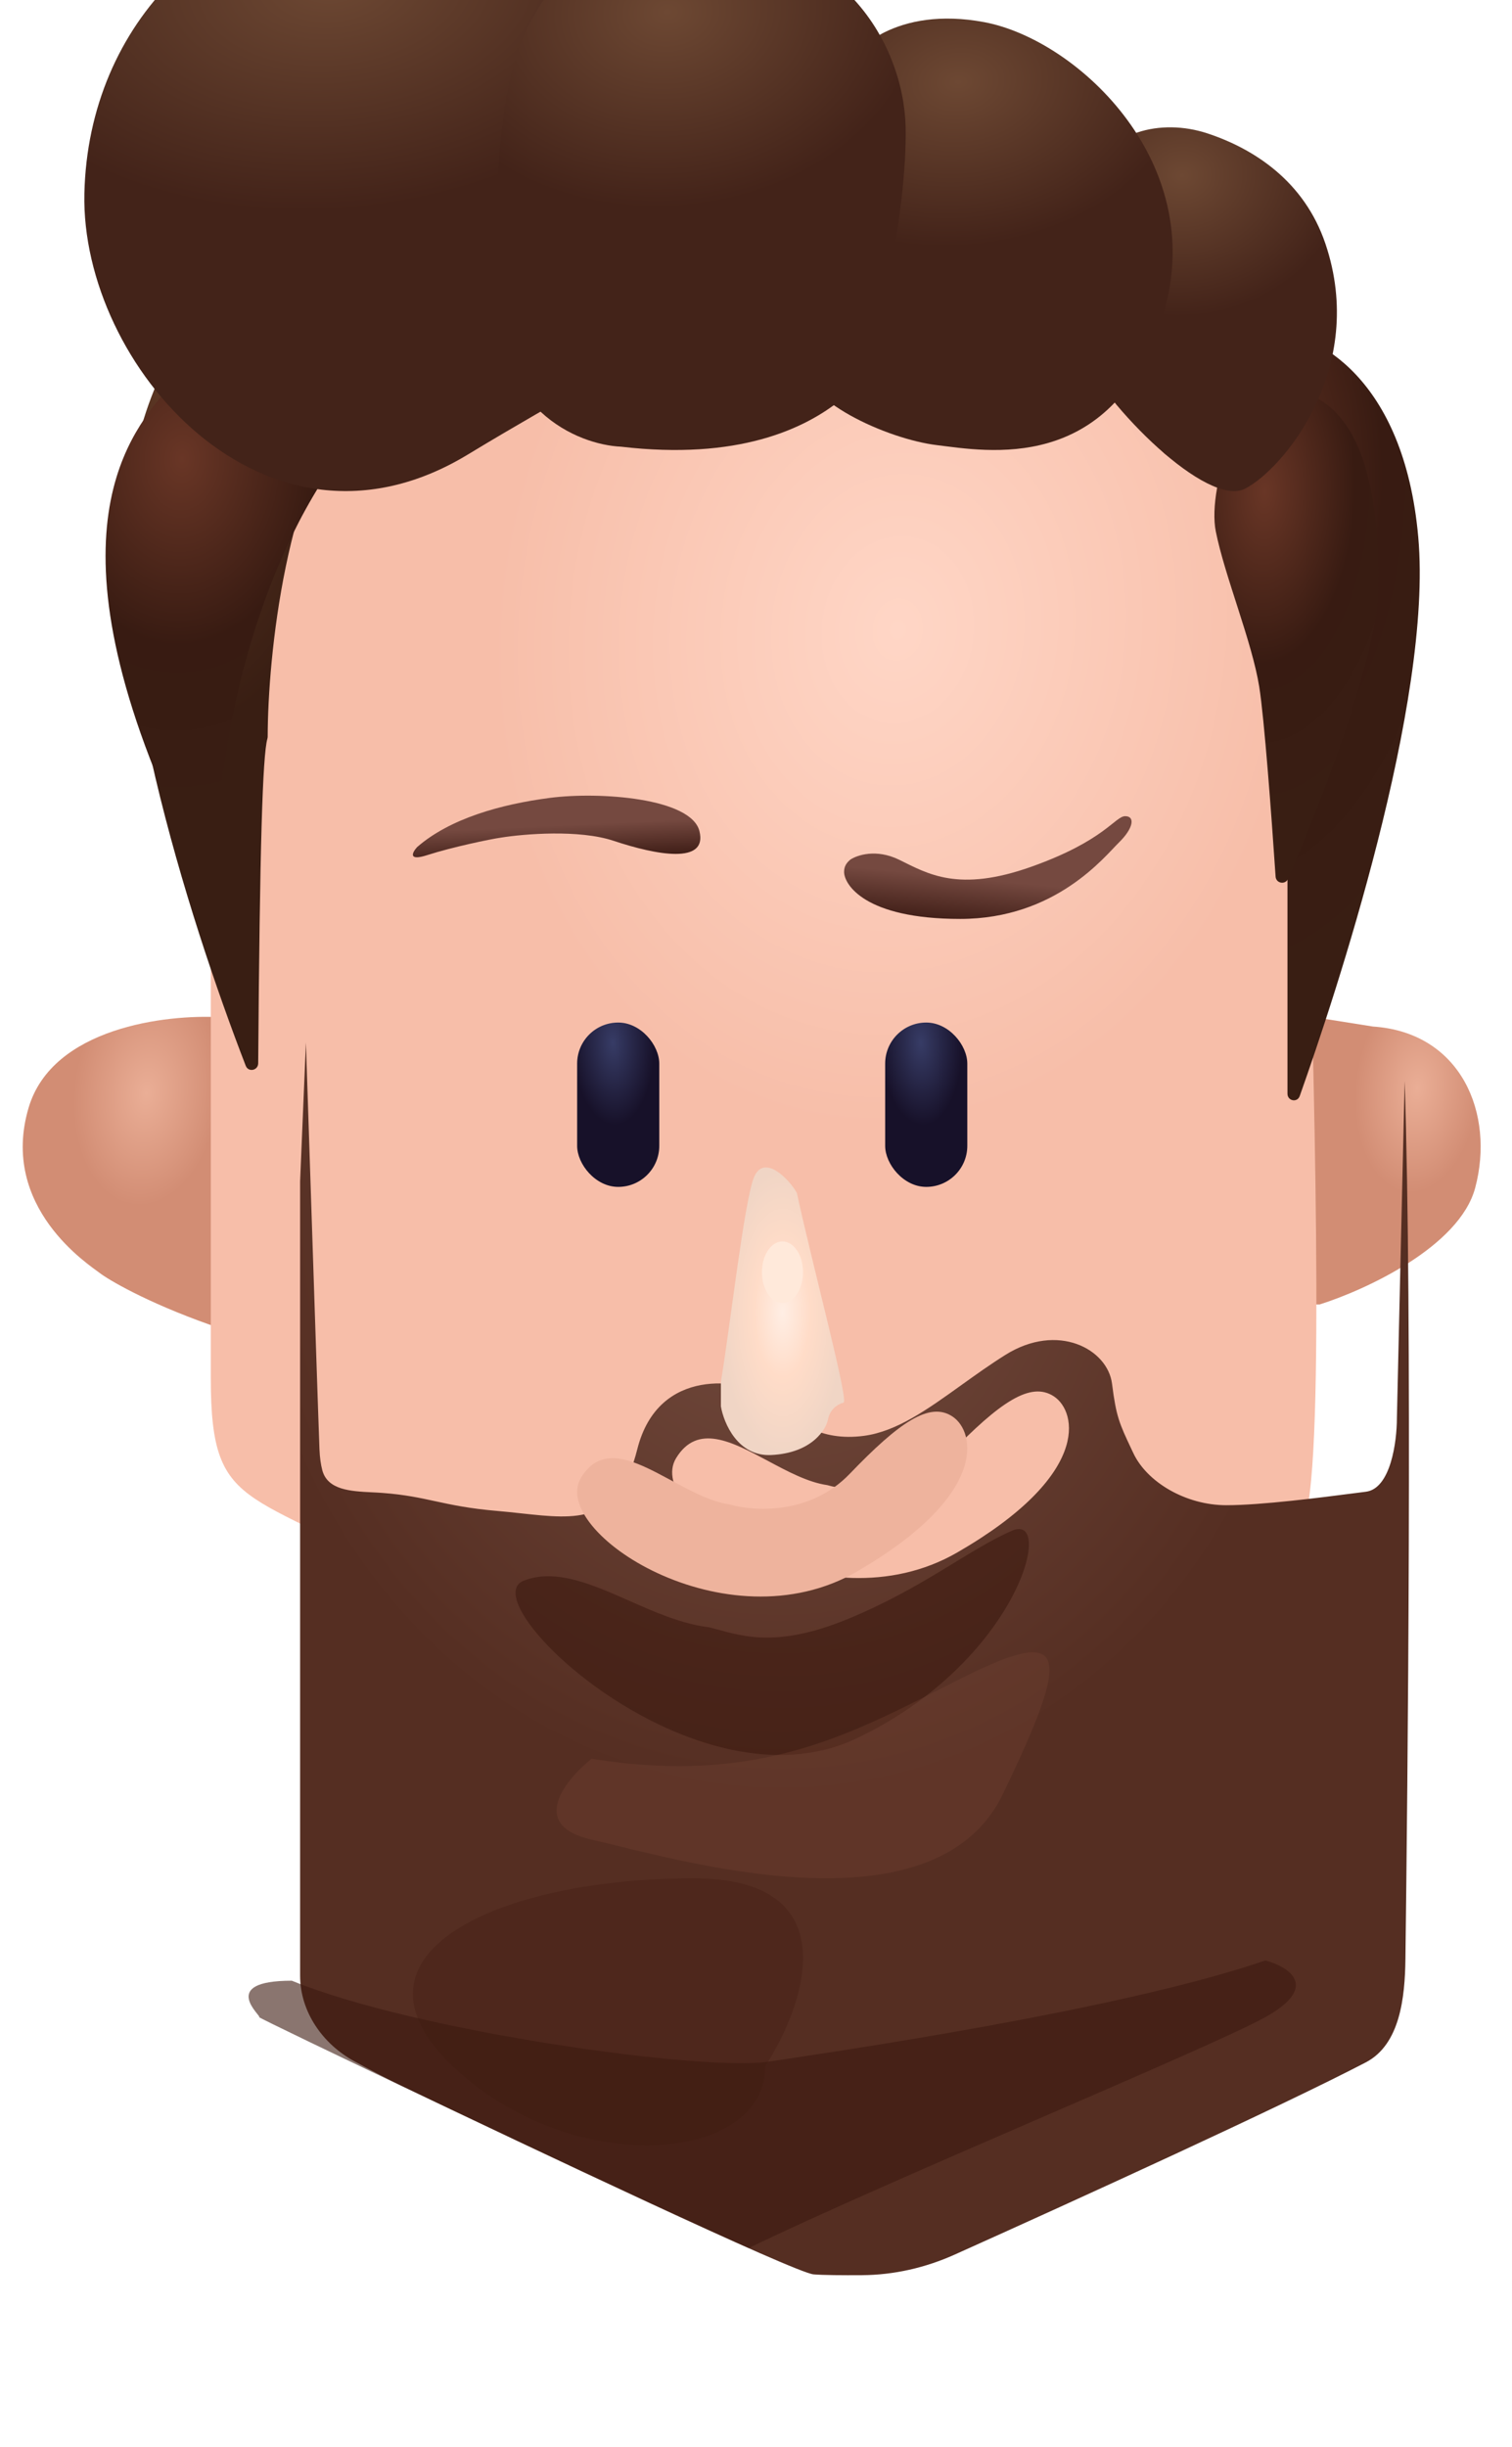 <svg width="68" height="110" viewBox="0 0 68 110" fill="none" xmlns="http://www.w3.org/2000/svg">
<path d="M38.213 65.064C36.431 66.92 33.871 66.754 32.815 66.439C30.416 66.095 27.588 62.831 26.131 65.236C24.674 67.641 32.643 72.88 38.556 69.445C44.468 66.009 43.872 63.177 42.84 62.488C41.809 61.799 40.441 62.745 38.213 65.064Z" fill="#EEB39D"/>
<path d="M38.213 65.064C36.431 66.92 33.871 66.754 32.815 66.439C30.416 66.095 27.588 62.831 26.131 65.236C24.674 67.641 32.643 72.88 38.556 69.445C44.468 66.009 43.872 63.177 42.84 62.488C41.809 61.799 40.441 62.745 38.213 65.064Z" fill="#EEB39D"/>
<g filter="url(#filter0_ii_7_307)">
<path d="M1.288 51.574C2.355 47.978 7.482 47.367 9.912 47.511H13.027L12.637 54.424L12.247 61.344H9.467C6.533 60.307 4.844 59.286 4.489 59.01C4.044 58.664 -0.045 56.07 1.288 51.574Z" fill="url(#paint0_radial_7_307)"/>
</g>
<g filter="url(#filter1_ii_7_307)">
<path d="M66.345 55.179C65.636 57.835 61.386 59.78 59.35 60.421H57.355V53.944L57.647 47.928L58.996 47.492L61.741 47.928C65.725 48.191 67.23 51.86 66.345 55.179Z" fill="url(#paint1_radial_7_307)"/>
</g>
<g filter="url(#filter2_iii_7_307)">
<path d="M17.764 21.742C9.741 25.849 8.898 38.711 9.48 44.629V67.516C9.48 73.956 11.311 72.215 19.943 77.524C28.576 82.832 58.049 77.872 58.833 73.173C59.618 68.473 58.921 49.328 58.833 43.585C58.746 37.841 57.438 28.094 52.381 23.569C47.323 19.044 27.791 16.607 17.764 21.742Z" fill="url(#paint2_radial_7_307)"/>
</g>
<g filter="url(#filter3_iii_7_307)">
<path fill-rule="evenodd" clip-rule="evenodd" d="M9.334 52.807V88.509V88.509C9.334 90.141 10.352 91.592 11.788 92.369C12.54 92.776 13.322 93.189 13.865 93.448C19.704 96.25 31.591 101.871 32.428 101.94C32.863 101.976 33.726 101.982 34.609 101.976C36.046 101.966 37.458 101.641 38.768 101.053C44.336 98.553 53.505 94.369 57.266 92.408V92.408C58.802 91.604 59.023 89.496 59.044 87.762C59.139 80.289 59.365 58.918 59.009 48.301L58.66 63.466C58.66 64.506 58.381 66.62 57.266 66.759C57.115 66.777 56.924 66.802 56.702 66.831C55.279 67.015 52.574 67.365 50.991 67.365C49.161 67.365 47.418 66.325 46.808 65.025C46.775 64.957 46.744 64.891 46.714 64.827C46.181 63.694 46.035 63.383 45.849 61.906C45.653 60.346 43.409 59.133 41.056 60.606C40.361 61.042 39.703 61.513 39.068 61.969C37.554 63.055 36.167 64.05 34.694 64.246C32.673 64.514 31.59 63.553 30.799 62.852C30.567 62.646 30.36 62.462 30.162 62.339C29.291 61.797 25.456 61.039 24.497 64.852C23.654 68.208 21.797 68.006 19.284 67.732C18.942 67.695 18.588 67.656 18.223 67.625C16.937 67.516 16.147 67.344 15.402 67.183C14.705 67.032 14.047 66.89 13.06 66.814C12.905 66.802 12.745 66.794 12.583 66.786C11.61 66.738 10.571 66.686 10.332 65.793C10.266 65.542 10.22 65.232 10.205 64.852C10.158 63.646 9.966 57.806 9.8 52.776C9.718 50.29 9.643 48.001 9.595 46.568L9.334 52.807ZM33.041 66.461C34.116 66.779 36.719 66.946 38.532 65.075C40.798 62.735 42.189 61.779 43.238 62.475C44.287 63.17 44.894 66.028 38.88 69.494C32.867 72.96 24.762 67.674 26.244 65.248C27.202 63.678 28.745 64.502 30.375 65.374C31.265 65.849 32.18 66.339 33.041 66.461Z" fill="url(#paint3_radial_7_307)"/>
</g>
<g filter="url(#filter4_dii_7_307)">
<path d="M9.828 54.303C9.899 44.562 10.027 40.475 10.24 39.717C10.249 39.684 10.255 39.654 10.255 39.62C10.262 36.02 11.074 27.987 14.274 24.246C18.294 19.548 13.226 17.775 12.002 17.952C10.779 18.129 5.629 19.06 4.05 27.969C2.748 35.316 6.675 47.711 9.268 54.415C9.385 54.719 9.825 54.628 9.828 54.303Z" fill="url(#paint4_radial_7_307)"/>
</g>
<g filter="url(#filter5_ddi_7_307)">
<path d="M15.293 25.905C11.651 31.744 10.639 39.162 10.548 43.248C10.541 43.573 10.069 43.68 9.931 43.386L8.629 40.619C2.667 27.242 7.226 23.14 8.629 21.357C10.032 19.573 20.466 17.611 15.293 25.905Z" fill="url(#paint5_radial_7_307)"/>
</g>
<g filter="url(#filter6_ddii_7_307)">
<path d="M30.574 15.643C30.574 23.045 30.136 21.863 21.035 27.381C11.934 32.9 3.62 23.352 3.795 15.643C3.97 7.934 9.79 2.24 17.184 2.24C24.579 2.24 30.574 8.241 30.574 15.643Z" fill="url(#paint6_radial_7_307)"/>
</g>
<g filter="url(#filter7_di_7_307)">
<path d="M64.676 29.165C64.037 21.975 60.044 19.984 58.104 19.882C58.088 19.881 58.072 19.879 58.057 19.876C53.525 18.95 50.779 25.521 54.426 25.868C57.35 26.146 58.556 37.553 58.794 43.222V54.181C58.794 54.512 59.235 54.599 59.345 54.288C60.929 49.826 65.336 36.589 64.676 29.165Z" fill="url(#paint7_radial_7_307)"/>
</g>
<g filter="url(#filter8_ddi_7_307)">
<path d="M62.896 30.399C62.896 33.464 60.419 39.93 58.82 43.63C58.697 43.914 58.281 43.84 58.26 43.531C58.072 40.728 57.749 36.403 57.524 34.996C57.198 32.963 55.977 30.046 55.57 28.012C55.163 25.979 56.791 20.851 59.477 21.735C62.164 22.619 62.896 26.156 62.896 30.399Z" fill="url(#paint8_radial_7_307)"/>
</g>
<g filter="url(#filter9_ddii_7_307)">
<path d="M59.609 17.903C58.662 15.099 56.405 13.636 54.302 12.942C52.203 12.25 49.775 12.865 48.967 14.923C47.967 17.473 47.858 21.164 48.613 22.785C49.73 25.182 54.283 29.798 56.001 28.91C57.719 28.022 61.499 23.495 59.609 17.903Z" fill="url(#paint9_radial_7_307)"/>
</g>
<g filter="url(#filter10_ddii_7_307)">
<path d="M44.266 7.942C42.292 7.572 40.804 7.889 39.775 8.4C38.596 8.985 37.962 10.233 37.603 11.498C36.373 15.838 36.282 21.593 36.121 23.135C35.936 24.912 39.916 26.689 42.137 26.956C44.358 27.222 49.911 28.288 52.225 21.358C54.538 14.428 48.523 8.742 44.266 7.942Z" fill="url(#paint10_radial_7_307)"/>
</g>
<g filter="url(#filter11_ddii_7_307)">
<rect x="25.956" y="48.415" width="3.694" height="7.388" rx="1.847" fill="url(#paint11_radial_7_307)"/>
</g>
<g filter="url(#filter12_ddii_7_307)">
<rect x="39.809" y="48.415" width="3.694" height="7.388" rx="1.847" fill="url(#paint12_radial_7_307)"/>
</g>
<g filter="url(#filter13_ddiiii_7_307)">
<path d="M40.435 42.06C39.409 41.559 38.542 41.851 38.237 42.06C38.053 42.217 37.962 42.373 37.962 42.608C37.962 43.161 38.878 44.721 43.184 44.721C47.49 44.721 49.688 41.904 50.33 41.278C50.971 40.651 51.063 40.103 50.605 40.103C50.147 40.103 49.688 41.199 46.39 42.373C43.092 43.547 41.718 42.686 40.435 42.06Z" fill="url(#paint13_linear_7_307)"/>
</g>
<g filter="url(#filter14_ddiiii_7_307)">
<path d="M27.592 41.209C26.046 40.694 23.573 40.899 22.53 41.066C22.07 41.13 20.321 41.495 19.216 41.852C18.332 42.138 18.541 41.733 18.756 41.495C20.229 40.208 22.53 39.565 24.739 39.279C26.948 38.993 31.09 39.279 31.458 40.78C31.826 42.281 29.525 41.852 27.592 41.209Z" fill="url(#paint14_linear_7_307)"/>
</g>
<g filter="url(#filter15_diiif_7_307)">
<path d="M34.674 62.266C33.182 62.333 32.55 60.835 32.421 60.078V58.985C32.861 56.292 33.462 50.959 33.897 49.815C34.332 48.67 35.503 49.871 35.839 50.488C36.513 53.629 38.185 59.843 37.937 59.91C37.626 59.994 37.315 60.246 37.238 60.667C37.16 61.088 36.538 62.181 34.674 62.266Z" fill="url(#paint15_radial_7_307)"/>
</g>
<g filter="url(#filter16_ddii_7_307)">
<path d="M22.266 19.751C22.129 25.361 25.987 26.939 27.934 27.026C33.172 27.64 36.177 26.237 37.809 24.922C39.441 23.608 40.814 16.332 40.729 12.651C40.643 8.969 37.809 3.447 29.909 4.148C22.008 4.849 22.438 12.738 22.266 19.751Z" fill="url(#paint16_radial_7_307)"/>
</g>
<g filter="url(#filter17_i_7_307)">
<path d="M38.213 65.064C36.431 66.92 33.871 66.754 32.815 66.439C30.416 66.095 27.588 62.831 26.131 65.236C24.674 67.641 32.643 72.88 38.556 69.445C44.468 66.009 43.872 63.177 42.84 62.488C41.809 61.799 40.441 62.745 38.213 65.064Z" fill="#EEB39D"/>
</g>
<g filter="url(#filter18_f_7_307)">
<path d="M38.105 72.787C34.714 74.175 33.176 73.463 31.88 73.148C28.935 72.805 25.961 70.105 23.549 71.057C21.138 72.009 31.249 81.584 38.504 78.151C45.76 74.718 47.493 67.943 45.513 68.808C43.532 69.672 41.496 71.398 38.105 72.787Z" fill="#3D1A10" fill-opacity="0.6"/>
</g>
<g filter="url(#filter19_f_7_307)">
<path d="M31.182 84.432C38.151 84.432 36.24 90.066 34.413 92.883C34.413 97.278 25.703 97.954 20.364 92.883C15.025 87.812 22.471 84.432 31.182 84.432Z" fill="#3D1A10" fill-opacity="0.3"/>
</g>
<g filter="url(#filter20_f_7_307)">
<path d="M34.539 92.678C31.637 93.115 18.765 91.343 13.123 89.036C9.755 89.036 11.827 90.675 11.655 90.675C11.516 90.675 25.759 97.473 33.676 101.054C39.864 98.05 54.419 92.059 56.906 90.675C59.393 89.291 57.942 88.399 56.906 88.126C50.371 90.371 37.441 92.241 34.539 92.678Z" fill="#3D1A10" fill-opacity="0.6"/>
</g>
<g filter="url(#filter21_f_7_307)">
<path d="M26.605 82.694C23.758 82.055 25.419 80.005 26.605 79.059C34.332 80.3 38.5 77.818 43.275 75.424C48.05 73.03 48.224 74.183 45.098 80.655C41.973 87.127 30.165 83.492 26.605 82.694Z" fill="#784738" fill-opacity="0.3"/>
</g>
<g filter="url(#filter22_f_7_307)">
<ellipse cx="35.191" cy="57.188" rx="0.923" ry="1.385" fill="#FFE9DA"/>
</g>
<defs>
<filter id="filter0_ii_7_307" x="1.022" y="43.923" width="12.005" height="19.205" filterUnits="userSpaceOnUse" color-interpolation-filters="sRGB">
<feFlood flood-opacity="0" result="BackgroundImageFix"/>
<feBlend mode="normal" in="SourceGraphic" in2="BackgroundImageFix" result="shape"/>
<feColorMatrix in="SourceAlpha" type="matrix" values="0 0 0 0 0 0 0 0 0 0 0 0 0 0 0 0 0 0 127 0" result="hardAlpha"/>
<feOffset dy="-3.568"/>
<feGaussianBlur stdDeviation="1.784"/>
<feComposite in2="hardAlpha" operator="arithmetic" k2="-1" k3="1"/>
<feColorMatrix type="matrix" values="0 0 0 0 0.525 0 0 0 0 0 0 0 0 0 0.063 0 0 0 0.35 0"/>
<feBlend mode="normal" in2="shape" result="effect1_innerShadow_7_307"/>
<feColorMatrix in="SourceAlpha" type="matrix" values="0 0 0 0 0 0 0 0 0 0 0 0 0 0 0 0 0 0 127 0" result="hardAlpha"/>
<feOffset dy="1.784"/>
<feGaussianBlur stdDeviation="1.784"/>
<feComposite in2="hardAlpha" operator="arithmetic" k2="-1" k3="1"/>
<feColorMatrix type="matrix" values="0 0 0 0 0.984 0 0 0 0 0.835 0 0 0 0 0.765 0 0 0 1 0"/>
<feBlend mode="normal" in2="effect1_innerShadow_7_307" result="effect2_innerShadow_7_307"/>
</filter>
<filter id="filter1_ii_7_307" x="57.355" y="43.923" width="9.235" height="18.282" filterUnits="userSpaceOnUse" color-interpolation-filters="sRGB">
<feFlood flood-opacity="0" result="BackgroundImageFix"/>
<feBlend mode="normal" in="SourceGraphic" in2="BackgroundImageFix" result="shape"/>
<feColorMatrix in="SourceAlpha" type="matrix" values="0 0 0 0 0 0 0 0 0 0 0 0 0 0 0 0 0 0 127 0" result="hardAlpha"/>
<feOffset dy="-3.568"/>
<feGaussianBlur stdDeviation="1.784"/>
<feComposite in2="hardAlpha" operator="arithmetic" k2="-1" k3="1"/>
<feColorMatrix type="matrix" values="0 0 0 0 0.525 0 0 0 0 0 0 0 0 0 0.063 0 0 0 0.35 0"/>
<feBlend mode="normal" in2="shape" result="effect1_innerShadow_7_307"/>
<feColorMatrix in="SourceAlpha" type="matrix" values="0 0 0 0 0 0 0 0 0 0 0 0 0 0 0 0 0 0 127 0" result="hardAlpha"/>
<feOffset dy="1.784"/>
<feGaussianBlur stdDeviation="1.784"/>
<feComposite in2="hardAlpha" operator="arithmetic" k2="-1" k3="1"/>
<feColorMatrix type="matrix" values="0 0 0 0 0.984 0 0 0 0 0.835 0 0 0 0 0.765 0 0 0 1 0"/>
<feBlend mode="normal" in2="effect1_innerShadow_7_307" result="effect2_innerShadow_7_307"/>
</filter>
<filter id="filter2_iii_7_307" x="9.334" y="15.152" width="49.869" height="64.662" filterUnits="userSpaceOnUse" color-interpolation-filters="sRGB">
<feFlood flood-opacity="0" result="BackgroundImageFix"/>
<feBlend mode="normal" in="SourceGraphic" in2="BackgroundImageFix" result="shape"/>
<feColorMatrix in="SourceAlpha" type="matrix" values="0 0 0 0 0 0 0 0 0 0 0 0 0 0 0 0 0 0 127 0" result="hardAlpha"/>
<feOffset dy="-3.711"/>
<feGaussianBlur stdDeviation="5.947"/>
<feComposite in2="hardAlpha" operator="arithmetic" k2="-1" k3="1"/>
<feColorMatrix type="matrix" values="0 0 0 0 0.525 0 0 0 0 0 0 0 0 0 0.063 0 0 0 0.11 0"/>
<feBlend mode="normal" in2="shape" result="effect1_innerShadow_7_307"/>
<feColorMatrix in="SourceAlpha" type="matrix" values="0 0 0 0 0 0 0 0 0 0 0 0 0 0 0 0 0 0 127 0" result="hardAlpha"/>
<feOffset dy="-1.855"/>
<feGaussianBlur stdDeviation="1.855"/>
<feComposite in2="hardAlpha" operator="arithmetic" k2="-1" k3="1"/>
<feColorMatrix type="matrix" values="0 0 0 0 0.957 0 0 0 0 0.725 0 0 0 0 0.639 0 0 0 0.14 0"/>
<feBlend mode="normal" in2="effect1_innerShadow_7_307" result="effect2_innerShadow_7_307"/>
<feColorMatrix in="SourceAlpha" type="matrix" values="0 0 0 0 0 0 0 0 0 0 0 0 0 0 0 0 0 0 127 0" result="hardAlpha"/>
<feOffset/>
<feGaussianBlur stdDeviation="4.46"/>
<feComposite in2="hardAlpha" operator="arithmetic" k2="-1" k3="1"/>
<feColorMatrix type="matrix" values="0 0 0 0 0.846 0 0 0 0 0.198 0 0 0 0 0.056 0 0 0 0.55 0"/>
<feBlend mode="normal" in2="effect2_innerShadow_7_307" result="effect3_innerShadow_7_307"/>
</filter>
<filter id="filter3_iii_7_307" x="9.334" y="45.974" width="54.032" height="56.896" filterUnits="userSpaceOnUse" color-interpolation-filters="sRGB">
<feFlood flood-opacity="0" result="BackgroundImageFix"/>
<feBlend mode="normal" in="SourceGraphic" in2="BackgroundImageFix" result="shape"/>
<feColorMatrix in="SourceAlpha" type="matrix" values="0 0 0 0 0 0 0 0 0 0 0 0 0 0 0 0 0 0 127 0" result="hardAlpha"/>
<feOffset dy="-0.595"/>
<feGaussianBlur stdDeviation="0.446"/>
<feComposite in2="hardAlpha" operator="arithmetic" k2="-1" k3="1"/>
<feColorMatrix type="matrix" values="0 0 0 0 0.321 0 0 0 0 0.12 0 0 0 0 0.045 0 0 0 0.95 0"/>
<feBlend mode="normal" in2="shape" result="effect1_innerShadow_7_307"/>
<feColorMatrix in="SourceAlpha" type="matrix" values="0 0 0 0 0 0 0 0 0 0 0 0 0 0 0 0 0 0 127 0" result="hardAlpha"/>
<feOffset dy="0.892"/>
<feGaussianBlur stdDeviation="0.446"/>
<feComposite in2="hardAlpha" operator="arithmetic" k2="-1" k3="1"/>
<feColorMatrix type="matrix" values="0 0 0 0 0.771 0 0 0 0 0.402 0 0 0 0 0.286 0 0 0 0.16 0"/>
<feBlend mode="normal" in2="effect1_innerShadow_7_307" result="effect2_innerShadow_7_307"/>
<feColorMatrix in="SourceAlpha" type="matrix" values="0 0 0 0 0 0 0 0 0 0 0 0 0 0 0 0 0 0 127 0" result="hardAlpha"/>
<feOffset dx="4.163"/>
<feGaussianBlur stdDeviation="4.46"/>
<feComposite in2="hardAlpha" operator="arithmetic" k2="-1" k3="1"/>
<feColorMatrix type="matrix" values="0 0 0 0 0.517 0 0 0 0 0.254 0 0 0 0 0.196 0 0 0 0.25 0"/>
<feBlend mode="normal" in2="effect2_innerShadow_7_307" result="effect3_innerShadow_7_307"/>
</filter>
<filter id="filter4_dii_7_307" x="2.556" y="16.156" width="14.729" height="40.61" filterUnits="userSpaceOnUse" color-interpolation-filters="sRGB">
<feFlood flood-opacity="0" result="BackgroundImageFix"/>
<feColorMatrix in="SourceAlpha" type="matrix" values="0 0 0 0 0 0 0 0 0 0 0 0 0 0 0 0 0 0 127 0" result="hardAlpha"/>
<feOffset dy="0.928"/>
<feGaussianBlur stdDeviation="0.618"/>
<feColorMatrix type="matrix" values="0 0 0 0 0.225 0 0 0 0 0.087 0 0 0 0 0.044 0 0 0 0.25 0"/>
<feBlend mode="normal" in2="BackgroundImageFix" result="effect1_dropShadow_7_307"/>
<feBlend mode="normal" in="SourceGraphic" in2="effect1_dropShadow_7_307" result="shape"/>
<feColorMatrix in="SourceAlpha" type="matrix" values="0 0 0 0 0 0 0 0 0 0 0 0 0 0 0 0 0 0 127 0" result="hardAlpha"/>
<feOffset dx="0.297" dy="-1.487"/>
<feGaussianBlur stdDeviation="0.297"/>
<feComposite in2="hardAlpha" operator="arithmetic" k2="-1" k3="1"/>
<feColorMatrix type="matrix" values="0 0 0 0 0.429 0 0 0 0 0.275 0 0 0 0 0.241 0 0 0 0.4 0"/>
<feBlend mode="normal" in2="shape" result="effect2_innerShadow_7_307"/>
<feColorMatrix in="SourceAlpha" type="matrix" values="0 0 0 0 0 0 0 0 0 0 0 0 0 0 0 0 0 0 127 0" result="hardAlpha"/>
<feOffset dx="1.487" dy="-5.947"/>
<feGaussianBlur stdDeviation="0.892"/>
<feComposite in2="hardAlpha" operator="arithmetic" k2="-1" k3="1"/>
<feColorMatrix type="matrix" values="0 0 0 0 0.954 0 0 0 0 0.628 0 0 0 0 0.557 0 0 0 0.06 0"/>
<feBlend mode="normal" in2="effect2_innerShadow_7_307" result="effect3_innerShadow_7_307"/>
</filter>
<filter id="filter5_ddi_7_307" x="3.855" y="16.218" width="14.65" height="30.016" filterUnits="userSpaceOnUse" color-interpolation-filters="sRGB">
<feFlood flood-opacity="0" result="BackgroundImageFix"/>
<feColorMatrix in="SourceAlpha" type="matrix" values="0 0 0 0 0 0 0 0 0 0 0 0 0 0 0 0 0 0 127 0" result="hardAlpha"/>
<feOffset dy="0.892"/>
<feGaussianBlur stdDeviation="0.892"/>
<feColorMatrix type="matrix" values="0 0 0 0 0.104 0 0 0 0 0.058 0 0 0 0 0.025 0 0 0 0.55 0"/>
<feBlend mode="normal" in2="BackgroundImageFix" result="effect1_dropShadow_7_307"/>
<feColorMatrix in="SourceAlpha" type="matrix" values="0 0 0 0 0 0 0 0 0 0 0 0 0 0 0 0 0 0 127 0" result="hardAlpha"/>
<feOffset dy="0.928"/>
<feGaussianBlur stdDeviation="0.618"/>
<feColorMatrix type="matrix" values="0 0 0 0 0.225 0 0 0 0 0.087 0 0 0 0 0.044 0 0 0 0.25 0"/>
<feBlend mode="normal" in2="effect1_dropShadow_7_307" result="effect2_dropShadow_7_307"/>
<feBlend mode="normal" in="SourceGraphic" in2="effect2_dropShadow_7_307" result="shape"/>
<feColorMatrix in="SourceAlpha" type="matrix" values="0 0 0 0 0 0 0 0 0 0 0 0 0 0 0 0 0 0 127 0" result="hardAlpha"/>
<feOffset dx="-0.892" dy="-5.947"/>
<feGaussianBlur stdDeviation="1.784"/>
<feComposite in2="hardAlpha" operator="arithmetic" k2="-1" k3="1"/>
<feColorMatrix type="matrix" values="0 0 0 0 0.992 0 0 0 0 0.414 0 0 0 0 0.335 0 0 0 0.06 0"/>
<feBlend mode="normal" in2="shape" result="effect3_innerShadow_7_307"/>
</filter>
<filter id="filter6_ddii_7_307" x="0.224" y="-3.707" width="33.918" height="38.081" filterUnits="userSpaceOnUse" color-interpolation-filters="sRGB">
<feFlood flood-opacity="0" result="BackgroundImageFix"/>
<feColorMatrix in="SourceAlpha" type="matrix" values="0 0 0 0 0 0 0 0 0 0 0 0 0 0 0 0 0 0 127 0" result="hardAlpha"/>
<feOffset dy="1.784"/>
<feGaussianBlur stdDeviation="1.784"/>
<feColorMatrix type="matrix" values="0 0 0 0 0.204 0 0 0 0 0.108 0 0 0 0 0.038 0 0 0 0.35 0"/>
<feBlend mode="normal" in2="BackgroundImageFix" result="effect1_dropShadow_7_307"/>
<feColorMatrix in="SourceAlpha" type="matrix" values="0 0 0 0 0 0 0 0 0 0 0 0 0 0 0 0 0 0 127 0" result="hardAlpha"/>
<feOffset dy="0.928"/>
<feGaussianBlur stdDeviation="0.618"/>
<feColorMatrix type="matrix" values="0 0 0 0 0.225 0 0 0 0 0.087 0 0 0 0 0.044 0 0 0 0.25 0"/>
<feBlend mode="normal" in2="effect1_dropShadow_7_307" result="effect2_dropShadow_7_307"/>
<feBlend mode="normal" in="SourceGraphic" in2="effect2_dropShadow_7_307" result="shape"/>
<feColorMatrix in="SourceAlpha" type="matrix" values="0 0 0 0 0 0 0 0 0 0 0 0 0 0 0 0 0 0 127 0" result="hardAlpha"/>
<feOffset dy="-3.711"/>
<feGaussianBlur stdDeviation="5.947"/>
<feComposite in2="hardAlpha" operator="arithmetic" k2="-1" k3="1"/>
<feColorMatrix type="matrix" values="0 0 0 0 0.525 0 0 0 0 0 0 0 0 0 0.063 0 0 0 0.11 0"/>
<feBlend mode="normal" in2="shape" result="effect3_innerShadow_7_307"/>
<feColorMatrix in="SourceAlpha" type="matrix" values="0 0 0 0 0 0 0 0 0 0 0 0 0 0 0 0 0 0 127 0" result="hardAlpha"/>
<feOffset dy="-5.947"/>
<feGaussianBlur stdDeviation="2.973"/>
<feComposite in2="hardAlpha" operator="arithmetic" k2="-1" k3="1"/>
<feColorMatrix type="matrix" values="0 0 0 0 0.954 0 0 0 0 0.628 0 0 0 0 0.557 0 0 0 0.12 0"/>
<feBlend mode="normal" in2="effect3_innerShadow_7_307" result="effect4_innerShadow_7_307"/>
</filter>
<filter id="filter7_di_7_307" x="51.501" y="16.218" width="14.479" height="40.427" filterUnits="userSpaceOnUse" color-interpolation-filters="sRGB">
<feFlood flood-opacity="0" result="BackgroundImageFix"/>
<feColorMatrix in="SourceAlpha" type="matrix" values="0 0 0 0 0 0 0 0 0 0 0 0 0 0 0 0 0 0 127 0" result="hardAlpha"/>
<feOffset dy="0.928"/>
<feGaussianBlur stdDeviation="0.618"/>
<feColorMatrix type="matrix" values="0 0 0 0 0.225 0 0 0 0 0.087 0 0 0 0 0.044 0 0 0 0.25 0"/>
<feBlend mode="normal" in2="BackgroundImageFix" result="effect1_dropShadow_7_307"/>
<feBlend mode="normal" in="SourceGraphic" in2="effect1_dropShadow_7_307" result="shape"/>
<feColorMatrix in="SourceAlpha" type="matrix" values="0 0 0 0 0 0 0 0 0 0 0 0 0 0 0 0 0 0 127 0" result="hardAlpha"/>
<feOffset dx="-0.892" dy="-5.947"/>
<feGaussianBlur stdDeviation="1.784"/>
<feComposite in2="hardAlpha" operator="arithmetic" k2="-1" k3="1"/>
<feColorMatrix type="matrix" values="0 0 0 0 0.992 0 0 0 0 0.414 0 0 0 0 0.335 0 0 0 0.06 0"/>
<feBlend mode="normal" in2="shape" result="effect2_innerShadow_7_307"/>
</filter>
<filter id="filter8_ddi_7_307" x="53.724" y="18.066" width="10.956" height="28.418" filterUnits="userSpaceOnUse" color-interpolation-filters="sRGB">
<feFlood flood-opacity="0" result="BackgroundImageFix"/>
<feColorMatrix in="SourceAlpha" type="matrix" values="0 0 0 0 0 0 0 0 0 0 0 0 0 0 0 0 0 0 127 0" result="hardAlpha"/>
<feOffset dy="0.892"/>
<feGaussianBlur stdDeviation="0.892"/>
<feColorMatrix type="matrix" values="0 0 0 0 0.104 0 0 0 0 0.058 0 0 0 0 0.025 0 0 0 0.55 0"/>
<feBlend mode="normal" in2="BackgroundImageFix" result="effect1_dropShadow_7_307"/>
<feColorMatrix in="SourceAlpha" type="matrix" values="0 0 0 0 0 0 0 0 0 0 0 0 0 0 0 0 0 0 127 0" result="hardAlpha"/>
<feOffset dy="0.928"/>
<feGaussianBlur stdDeviation="0.618"/>
<feColorMatrix type="matrix" values="0 0 0 0 0.225 0 0 0 0 0.087 0 0 0 0 0.044 0 0 0 0.25 0"/>
<feBlend mode="normal" in2="effect1_dropShadow_7_307" result="effect2_dropShadow_7_307"/>
<feBlend mode="normal" in="SourceGraphic" in2="effect2_dropShadow_7_307" result="shape"/>
<feColorMatrix in="SourceAlpha" type="matrix" values="0 0 0 0 0 0 0 0 0 0 0 0 0 0 0 0 0 0 127 0" result="hardAlpha"/>
<feOffset dx="-0.892" dy="-5.947"/>
<feGaussianBlur stdDeviation="1.784"/>
<feComposite in2="hardAlpha" operator="arithmetic" k2="-1" k3="1"/>
<feColorMatrix type="matrix" values="0 0 0 0 0.992 0 0 0 0 0.414 0 0 0 0 0.335 0 0 0 0.06 0"/>
<feBlend mode="normal" in2="shape" result="effect3_innerShadow_7_307"/>
</filter>
<filter id="filter9_ddii_7_307" x="44.552" y="6.723" width="19.142" height="27.651" filterUnits="userSpaceOnUse" color-interpolation-filters="sRGB">
<feFlood flood-opacity="0" result="BackgroundImageFix"/>
<feColorMatrix in="SourceAlpha" type="matrix" values="0 0 0 0 0 0 0 0 0 0 0 0 0 0 0 0 0 0 127 0" result="hardAlpha"/>
<feOffset dy="1.784"/>
<feGaussianBlur stdDeviation="1.784"/>
<feColorMatrix type="matrix" values="0 0 0 0 0.204 0 0 0 0 0.108 0 0 0 0 0.038 0 0 0 0.35 0"/>
<feBlend mode="normal" in2="BackgroundImageFix" result="effect1_dropShadow_7_307"/>
<feColorMatrix in="SourceAlpha" type="matrix" values="0 0 0 0 0 0 0 0 0 0 0 0 0 0 0 0 0 0 127 0" result="hardAlpha"/>
<feOffset dy="0.928"/>
<feGaussianBlur stdDeviation="0.618"/>
<feColorMatrix type="matrix" values="0 0 0 0 0.225 0 0 0 0 0.087 0 0 0 0 0.044 0 0 0 0.25 0"/>
<feBlend mode="normal" in2="effect1_dropShadow_7_307" result="effect2_dropShadow_7_307"/>
<feBlend mode="normal" in="SourceGraphic" in2="effect2_dropShadow_7_307" result="shape"/>
<feColorMatrix in="SourceAlpha" type="matrix" values="0 0 0 0 0 0 0 0 0 0 0 0 0 0 0 0 0 0 127 0" result="hardAlpha"/>
<feOffset dy="-3.711"/>
<feGaussianBlur stdDeviation="5.947"/>
<feComposite in2="hardAlpha" operator="arithmetic" k2="-1" k3="1"/>
<feColorMatrix type="matrix" values="0 0 0 0 0.525 0 0 0 0 0 0 0 0 0 0.063 0 0 0 0.11 0"/>
<feBlend mode="normal" in2="shape" result="effect3_innerShadow_7_307"/>
<feColorMatrix in="SourceAlpha" type="matrix" values="0 0 0 0 0 0 0 0 0 0 0 0 0 0 0 0 0 0 127 0" result="hardAlpha"/>
<feOffset dy="-5.947"/>
<feGaussianBlur stdDeviation="2.973"/>
<feComposite in2="hardAlpha" operator="arithmetic" k2="-1" k3="1"/>
<feColorMatrix type="matrix" values="0 0 0 0 0.954 0 0 0 0 0.628 0 0 0 0 0.557 0 0 0 0.12 0"/>
<feBlend mode="normal" in2="effect3_innerShadow_7_307" result="effect4_innerShadow_7_307"/>
</filter>
<filter id="filter10_ddii_7_307" x="32.547" y="1.834" width="23.759" height="30.693" filterUnits="userSpaceOnUse" color-interpolation-filters="sRGB">
<feFlood flood-opacity="0" result="BackgroundImageFix"/>
<feColorMatrix in="SourceAlpha" type="matrix" values="0 0 0 0 0 0 0 0 0 0 0 0 0 0 0 0 0 0 127 0" result="hardAlpha"/>
<feOffset dy="1.784"/>
<feGaussianBlur stdDeviation="1.784"/>
<feColorMatrix type="matrix" values="0 0 0 0 0.204 0 0 0 0 0.108 0 0 0 0 0.038 0 0 0 0.35 0"/>
<feBlend mode="normal" in2="BackgroundImageFix" result="effect1_dropShadow_7_307"/>
<feColorMatrix in="SourceAlpha" type="matrix" values="0 0 0 0 0 0 0 0 0 0 0 0 0 0 0 0 0 0 127 0" result="hardAlpha"/>
<feOffset dy="0.928"/>
<feGaussianBlur stdDeviation="0.618"/>
<feColorMatrix type="matrix" values="0 0 0 0 0.225 0 0 0 0 0.087 0 0 0 0 0.044 0 0 0 0.25 0"/>
<feBlend mode="normal" in2="effect1_dropShadow_7_307" result="effect2_dropShadow_7_307"/>
<feBlend mode="normal" in="SourceGraphic" in2="effect2_dropShadow_7_307" result="shape"/>
<feColorMatrix in="SourceAlpha" type="matrix" values="0 0 0 0 0 0 0 0 0 0 0 0 0 0 0 0 0 0 127 0" result="hardAlpha"/>
<feOffset dy="-3.711"/>
<feGaussianBlur stdDeviation="5.947"/>
<feComposite in2="hardAlpha" operator="arithmetic" k2="-1" k3="1"/>
<feColorMatrix type="matrix" values="0 0 0 0 0.525 0 0 0 0 0 0 0 0 0 0.063 0 0 0 0.11 0"/>
<feBlend mode="normal" in2="shape" result="effect3_innerShadow_7_307"/>
<feColorMatrix in="SourceAlpha" type="matrix" values="0 0 0 0 0 0 0 0 0 0 0 0 0 0 0 0 0 0 127 0" result="hardAlpha"/>
<feOffset dy="-5.947"/>
<feGaussianBlur stdDeviation="2.973"/>
<feComposite in2="hardAlpha" operator="arithmetic" k2="-1" k3="1"/>
<feColorMatrix type="matrix" values="0 0 0 0 0.954 0 0 0 0 0.628 0 0 0 0 0.557 0 0 0 0.12 0"/>
<feBlend mode="normal" in2="effect3_innerShadow_7_307" result="effect4_innerShadow_7_307"/>
</filter>
<filter id="filter11_ddii_7_307" x="23.578" y="46.56" width="8.452" height="12.514" filterUnits="userSpaceOnUse" color-interpolation-filters="sRGB">
<feFlood flood-opacity="0" result="BackgroundImageFix"/>
<feColorMatrix in="SourceAlpha" type="matrix" values="0 0 0 0 0 0 0 0 0 0 0 0 0 0 0 0 0 0 127 0" result="hardAlpha"/>
<feOffset dy="0.892"/>
<feGaussianBlur stdDeviation="1.189"/>
<feColorMatrix type="matrix" values="0 0 0 0 0.521 0 0 0 0 0.074 0 0 0 0 0.046 0 0 0 0.45 0"/>
<feBlend mode="normal" in2="BackgroundImageFix" result="effect1_dropShadow_7_307"/>
<feColorMatrix in="SourceAlpha" type="matrix" values="0 0 0 0 0 0 0 0 0 0 0 0 0 0 0 0 0 0 127 0" result="hardAlpha"/>
<feOffset dy="0.297"/>
<feGaussianBlur stdDeviation="0.892"/>
<feColorMatrix type="matrix" values="0 0 0 0 0.225 0 0 0 0 0.087 0 0 0 0 0.044 0 0 0 0.25 0"/>
<feBlend mode="normal" in2="effect1_dropShadow_7_307" result="effect2_dropShadow_7_307"/>
<feBlend mode="normal" in="SourceGraphic" in2="effect2_dropShadow_7_307" result="shape"/>
<feColorMatrix in="SourceAlpha" type="matrix" values="0 0 0 0 0 0 0 0 0 0 0 0 0 0 0 0 0 0 127 0" result="hardAlpha"/>
<feOffset dy="-1.784"/>
<feGaussianBlur stdDeviation="1.784"/>
<feComposite in2="hardAlpha" operator="arithmetic" k2="-1" k3="1"/>
<feColorMatrix type="matrix" values="0 0 0 0 0.629 0 0 0 0 0.207 0 0 0 0 0.073 0 0 0 0.11 0"/>
<feBlend mode="normal" in2="shape" result="effect3_innerShadow_7_307"/>
<feColorMatrix in="SourceAlpha" type="matrix" values="0 0 0 0 0 0 0 0 0 0 0 0 0 0 0 0 0 0 127 0" result="hardAlpha"/>
<feOffset dy="-1.855"/>
<feGaussianBlur stdDeviation="1.855"/>
<feComposite in2="hardAlpha" operator="arithmetic" k2="-1" k3="1"/>
<feColorMatrix type="matrix" values="0 0 0 0 0.957 0 0 0 0 0.725 0 0 0 0 0.639 0 0 0 0.14 0"/>
<feBlend mode="normal" in2="effect3_innerShadow_7_307" result="effect4_innerShadow_7_307"/>
</filter>
<filter id="filter12_ddii_7_307" x="37.43" y="46.56" width="8.452" height="12.514" filterUnits="userSpaceOnUse" color-interpolation-filters="sRGB">
<feFlood flood-opacity="0" result="BackgroundImageFix"/>
<feColorMatrix in="SourceAlpha" type="matrix" values="0 0 0 0 0 0 0 0 0 0 0 0 0 0 0 0 0 0 127 0" result="hardAlpha"/>
<feOffset dy="0.892"/>
<feGaussianBlur stdDeviation="1.189"/>
<feColorMatrix type="matrix" values="0 0 0 0 0.521 0 0 0 0 0.074 0 0 0 0 0.046 0 0 0 0.45 0"/>
<feBlend mode="normal" in2="BackgroundImageFix" result="effect1_dropShadow_7_307"/>
<feColorMatrix in="SourceAlpha" type="matrix" values="0 0 0 0 0 0 0 0 0 0 0 0 0 0 0 0 0 0 127 0" result="hardAlpha"/>
<feOffset dy="0.297"/>
<feGaussianBlur stdDeviation="0.892"/>
<feColorMatrix type="matrix" values="0 0 0 0 0.225 0 0 0 0 0.087 0 0 0 0 0.044 0 0 0 0.25 0"/>
<feBlend mode="normal" in2="effect1_dropShadow_7_307" result="effect2_dropShadow_7_307"/>
<feBlend mode="normal" in="SourceGraphic" in2="effect2_dropShadow_7_307" result="shape"/>
<feColorMatrix in="SourceAlpha" type="matrix" values="0 0 0 0 0 0 0 0 0 0 0 0 0 0 0 0 0 0 127 0" result="hardAlpha"/>
<feOffset dy="-1.784"/>
<feGaussianBlur stdDeviation="1.784"/>
<feComposite in2="hardAlpha" operator="arithmetic" k2="-1" k3="1"/>
<feColorMatrix type="matrix" values="0 0 0 0 0.629 0 0 0 0 0.207 0 0 0 0 0.073 0 0 0 0.11 0"/>
<feBlend mode="normal" in2="shape" result="effect3_innerShadow_7_307"/>
<feColorMatrix in="SourceAlpha" type="matrix" values="0 0 0 0 0 0 0 0 0 0 0 0 0 0 0 0 0 0 127 0" result="hardAlpha"/>
<feOffset dy="-1.855"/>
<feGaussianBlur stdDeviation="1.855"/>
<feComposite in2="hardAlpha" operator="arithmetic" k2="-1" k3="1"/>
<feColorMatrix type="matrix" values="0 0 0 0 0.957 0 0 0 0 0.725 0 0 0 0 0.639 0 0 0 0.14 0"/>
<feBlend mode="normal" in2="effect3_innerShadow_7_307" result="effect4_innerShadow_7_307"/>
</filter>
<filter id="filter13_ddiiii_7_307" x="35.583" y="36.393" width="17.686" height="11.599" filterUnits="userSpaceOnUse" color-interpolation-filters="sRGB">
<feFlood flood-opacity="0" result="BackgroundImageFix"/>
<feColorMatrix in="SourceAlpha" type="matrix" values="0 0 0 0 0 0 0 0 0 0 0 0 0 0 0 0 0 0 127 0" result="hardAlpha"/>
<feOffset dy="0.297"/>
<feGaussianBlur stdDeviation="0.446"/>
<feColorMatrix type="matrix" values="0 0 0 0 0.346 0 0 0 0 0.195 0 0 0 0 0.086 0 0 0 0.25 0"/>
<feBlend mode="normal" in2="BackgroundImageFix" result="effect1_dropShadow_7_307"/>
<feColorMatrix in="SourceAlpha" type="matrix" values="0 0 0 0 0 0 0 0 0 0 0 0 0 0 0 0 0 0 127 0" result="hardAlpha"/>
<feOffset dy="0.892"/>
<feGaussianBlur stdDeviation="1.189"/>
<feColorMatrix type="matrix" values="0 0 0 0 0.583 0 0 0 0 0.194 0 0 0 0 0.07 0 0 0 0.45 0"/>
<feBlend mode="normal" in2="effect1_dropShadow_7_307" result="effect2_dropShadow_7_307"/>
<feBlend mode="normal" in="SourceGraphic" in2="effect2_dropShadow_7_307" result="shape"/>
<feColorMatrix in="SourceAlpha" type="matrix" values="0 0 0 0 0 0 0 0 0 0 0 0 0 0 0 0 0 0 127 0" result="hardAlpha"/>
<feOffset dy="-3.711"/>
<feGaussianBlur stdDeviation="5.947"/>
<feComposite in2="hardAlpha" operator="arithmetic" k2="-1" k3="1"/>
<feColorMatrix type="matrix" values="0 0 0 0 0.525 0 0 0 0 0 0 0 0 0 0.063 0 0 0 0.11 0"/>
<feBlend mode="normal" in2="shape" result="effect3_innerShadow_7_307"/>
<feColorMatrix in="SourceAlpha" type="matrix" values="0 0 0 0 0 0 0 0 0 0 0 0 0 0 0 0 0 0 127 0" result="hardAlpha"/>
<feOffset dy="-0.595"/>
<feGaussianBlur stdDeviation="0.446"/>
<feComposite in2="hardAlpha" operator="arithmetic" k2="-1" k3="1"/>
<feColorMatrix type="matrix" values="0 0 0 0 0.321 0 0 0 0 0.125 0 0 0 0 0.082 0 0 0 0.35 0"/>
<feBlend mode="normal" in2="effect3_innerShadow_7_307" result="effect4_innerShadow_7_307"/>
<feColorMatrix in="SourceAlpha" type="matrix" values="0 0 0 0 0 0 0 0 0 0 0 0 0 0 0 0 0 0 127 0" result="hardAlpha"/>
<feOffset dy="0.892"/>
<feGaussianBlur stdDeviation="0.595"/>
<feComposite in2="hardAlpha" operator="arithmetic" k2="-1" k3="1"/>
<feColorMatrix type="matrix" values="0 0 0 0 0.933 0 0 0 0 0.698 0 0 0 0 0.612 0 0 0 0.35 0"/>
<feBlend mode="normal" in2="effect4_innerShadow_7_307" result="effect5_innerShadow_7_307"/>
<feColorMatrix in="SourceAlpha" type="matrix" values="0 0 0 0 0 0 0 0 0 0 0 0 0 0 0 0 0 0 127 0" result="hardAlpha"/>
<feOffset dy="-1.189"/>
<feGaussianBlur stdDeviation="0.595"/>
<feComposite in2="hardAlpha" operator="arithmetic" k2="-1" k3="1"/>
<feColorMatrix type="matrix" values="0 0 0 0 0.246 0 0 0 0 0.106 0 0 0 0 0.028 0 0 0 0.25 0"/>
<feBlend mode="normal" in2="effect5_innerShadow_7_307" result="effect6_innerShadow_7_307"/>
</filter>
<filter id="filter14_ddiiii_7_307" x="16.19" y="35.469" width="17.686" height="9.752" filterUnits="userSpaceOnUse" color-interpolation-filters="sRGB">
<feFlood flood-opacity="0" result="BackgroundImageFix"/>
<feColorMatrix in="SourceAlpha" type="matrix" values="0 0 0 0 0 0 0 0 0 0 0 0 0 0 0 0 0 0 127 0" result="hardAlpha"/>
<feOffset dy="0.297"/>
<feGaussianBlur stdDeviation="0.446"/>
<feColorMatrix type="matrix" values="0 0 0 0 0.346 0 0 0 0 0.195 0 0 0 0 0.086 0 0 0 0.25 0"/>
<feBlend mode="normal" in2="BackgroundImageFix" result="effect1_dropShadow_7_307"/>
<feColorMatrix in="SourceAlpha" type="matrix" values="0 0 0 0 0 0 0 0 0 0 0 0 0 0 0 0 0 0 127 0" result="hardAlpha"/>
<feOffset dy="0.892"/>
<feGaussianBlur stdDeviation="1.189"/>
<feColorMatrix type="matrix" values="0 0 0 0 0.583 0 0 0 0 0.194 0 0 0 0 0.07 0 0 0 0.45 0"/>
<feBlend mode="normal" in2="effect1_dropShadow_7_307" result="effect2_dropShadow_7_307"/>
<feBlend mode="normal" in="SourceGraphic" in2="effect2_dropShadow_7_307" result="shape"/>
<feColorMatrix in="SourceAlpha" type="matrix" values="0 0 0 0 0 0 0 0 0 0 0 0 0 0 0 0 0 0 127 0" result="hardAlpha"/>
<feOffset dy="-3.711"/>
<feGaussianBlur stdDeviation="5.947"/>
<feComposite in2="hardAlpha" operator="arithmetic" k2="-1" k3="1"/>
<feColorMatrix type="matrix" values="0 0 0 0 0.525 0 0 0 0 0 0 0 0 0 0.063 0 0 0 0.11 0"/>
<feBlend mode="normal" in2="shape" result="effect3_innerShadow_7_307"/>
<feColorMatrix in="SourceAlpha" type="matrix" values="0 0 0 0 0 0 0 0 0 0 0 0 0 0 0 0 0 0 127 0" result="hardAlpha"/>
<feOffset dy="-0.595"/>
<feGaussianBlur stdDeviation="0.446"/>
<feComposite in2="hardAlpha" operator="arithmetic" k2="-1" k3="1"/>
<feColorMatrix type="matrix" values="0 0 0 0 0.321 0 0 0 0 0.125 0 0 0 0 0.082 0 0 0 0.35 0"/>
<feBlend mode="normal" in2="effect3_innerShadow_7_307" result="effect4_innerShadow_7_307"/>
<feColorMatrix in="SourceAlpha" type="matrix" values="0 0 0 0 0 0 0 0 0 0 0 0 0 0 0 0 0 0 127 0" result="hardAlpha"/>
<feOffset dy="0.892"/>
<feGaussianBlur stdDeviation="0.595"/>
<feComposite in2="hardAlpha" operator="arithmetic" k2="-1" k3="1"/>
<feColorMatrix type="matrix" values="0 0 0 0 0.933 0 0 0 0 0.698 0 0 0 0 0.612 0 0 0 0.35 0"/>
<feBlend mode="normal" in2="effect4_innerShadow_7_307" result="effect5_innerShadow_7_307"/>
<feColorMatrix in="SourceAlpha" type="matrix" values="0 0 0 0 0 0 0 0 0 0 0 0 0 0 0 0 0 0 127 0" result="hardAlpha"/>
<feOffset dy="-1.189"/>
<feGaussianBlur stdDeviation="0.595"/>
<feComposite in2="hardAlpha" operator="arithmetic" k2="-1" k3="1"/>
<feColorMatrix type="matrix" values="0 0 0 0 0.246 0 0 0 0 0.106 0 0 0 0 0.028 0 0 0 0.25 0"/>
<feBlend mode="normal" in2="effect5_innerShadow_7_307" result="effect6_innerShadow_7_307"/>
</filter>
<filter id="filter15_diiif_7_307" x="13.866" y="43.154" width="42.65" height="50.038" filterUnits="userSpaceOnUse" color-interpolation-filters="sRGB">
<feFlood flood-opacity="0" result="BackgroundImageFix"/>
<feColorMatrix in="SourceAlpha" type="matrix" values="0 0 0 0 0 0 0 0 0 0 0 0 0 0 0 0 0 0 127 0" result="hardAlpha"/>
<feOffset dy="12.37"/>
<feGaussianBlur stdDeviation="9.277"/>
<feColorMatrix type="matrix" values="0 0 0 0 0.342 0 0 0 0 0.136 0 0 0 0 0.122 0 0 0 0.7 0"/>
<feBlend mode="normal" in2="BackgroundImageFix" result="effect1_dropShadow_7_307"/>
<feBlend mode="normal" in="SourceGraphic" in2="effect1_dropShadow_7_307" result="shape"/>
<feColorMatrix in="SourceAlpha" type="matrix" values="0 0 0 0 0 0 0 0 0 0 0 0 0 0 0 0 0 0 127 0" result="hardAlpha"/>
<feOffset dy="-4.948"/>
<feGaussianBlur stdDeviation="3.092"/>
<feComposite in2="hardAlpha" operator="arithmetic" k2="-1" k3="1"/>
<feColorMatrix type="matrix" values="0 0 0 0 0.925 0 0 0 0 0.678 0 0 0 0 0.588 0 0 0 1 0"/>
<feBlend mode="normal" in2="shape" result="effect2_innerShadow_7_307"/>
<feColorMatrix in="SourceAlpha" type="matrix" values="0 0 0 0 0 0 0 0 0 0 0 0 0 0 0 0 0 0 127 0" result="hardAlpha"/>
<feOffset dy="-2.498"/>
<feGaussianBlur stdDeviation="0.892"/>
<feComposite in2="hardAlpha" operator="arithmetic" k2="-1" k3="1"/>
<feColorMatrix type="matrix" values="0 0 0 0 0.906 0 0 0 0 0.596 0 0 0 0 0.522 0 0 0 0.75 0"/>
<feBlend mode="normal" in2="effect2_innerShadow_7_307" result="effect3_innerShadow_7_307"/>
<feColorMatrix in="SourceAlpha" type="matrix" values="0 0 0 0 0 0 0 0 0 0 0 0 0 0 0 0 0 0 127 0" result="hardAlpha"/>
<feOffset dy="-1.784"/>
<feGaussianBlur stdDeviation="0.595"/>
<feComposite in2="hardAlpha" operator="arithmetic" k2="-1" k3="1"/>
<feColorMatrix type="matrix" values="0 0 0 0 0.517 0 0 0 0 0.131 0 0 0 0 0.131 0 0 0 0.65 0"/>
<feBlend mode="normal" in2="effect3_innerShadow_7_307" result="effect4_innerShadow_7_307"/>
<feGaussianBlur stdDeviation="1.784" result="effect5_foregroundBlur_7_307"/>
</filter>
<filter id="filter16_ddii_7_307" x="18.694" y="-1.86" width="25.606" height="34.387" filterUnits="userSpaceOnUse" color-interpolation-filters="sRGB">
<feFlood flood-opacity="0" result="BackgroundImageFix"/>
<feColorMatrix in="SourceAlpha" type="matrix" values="0 0 0 0 0 0 0 0 0 0 0 0 0 0 0 0 0 0 127 0" result="hardAlpha"/>
<feOffset dy="1.784"/>
<feGaussianBlur stdDeviation="1.784"/>
<feColorMatrix type="matrix" values="0 0 0 0 0.204 0 0 0 0 0.108 0 0 0 0 0.038 0 0 0 0.35 0"/>
<feBlend mode="normal" in2="BackgroundImageFix" result="effect1_dropShadow_7_307"/>
<feColorMatrix in="SourceAlpha" type="matrix" values="0 0 0 0 0 0 0 0 0 0 0 0 0 0 0 0 0 0 127 0" result="hardAlpha"/>
<feOffset dy="0.928"/>
<feGaussianBlur stdDeviation="0.618"/>
<feColorMatrix type="matrix" values="0 0 0 0 0.225 0 0 0 0 0.087 0 0 0 0 0.044 0 0 0 0.25 0"/>
<feBlend mode="normal" in2="effect1_dropShadow_7_307" result="effect2_dropShadow_7_307"/>
<feBlend mode="normal" in="SourceGraphic" in2="effect2_dropShadow_7_307" result="shape"/>
<feColorMatrix in="SourceAlpha" type="matrix" values="0 0 0 0 0 0 0 0 0 0 0 0 0 0 0 0 0 0 127 0" result="hardAlpha"/>
<feOffset dy="-3.711"/>
<feGaussianBlur stdDeviation="5.947"/>
<feComposite in2="hardAlpha" operator="arithmetic" k2="-1" k3="1"/>
<feColorMatrix type="matrix" values="0 0 0 0 0.525 0 0 0 0 0 0 0 0 0 0.063 0 0 0 0.11 0"/>
<feBlend mode="normal" in2="shape" result="effect3_innerShadow_7_307"/>
<feColorMatrix in="SourceAlpha" type="matrix" values="0 0 0 0 0 0 0 0 0 0 0 0 0 0 0 0 0 0 127 0" result="hardAlpha"/>
<feOffset dy="-5.947"/>
<feGaussianBlur stdDeviation="2.973"/>
<feComposite in2="hardAlpha" operator="arithmetic" k2="-1" k3="1"/>
<feColorMatrix type="matrix" values="0 0 0 0 0.954 0 0 0 0 0.628 0 0 0 0 0.557 0 0 0 0.12 0"/>
<feBlend mode="normal" in2="effect3_innerShadow_7_307" result="effect4_innerShadow_7_307"/>
</filter>
<filter id="filter17_i_7_307" x="25.956" y="62.268" width="17.546" height="9.501" filterUnits="userSpaceOnUse" color-interpolation-filters="sRGB">
<feFlood flood-opacity="0" result="BackgroundImageFix"/>
<feBlend mode="normal" in="SourceGraphic" in2="BackgroundImageFix" result="shape"/>
<feColorMatrix in="SourceAlpha" type="matrix" values="0 0 0 0 0 0 0 0 0 0 0 0 0 0 0 0 0 0 127 0" result="hardAlpha"/>
<feOffset dy="1.189"/>
<feGaussianBlur stdDeviation="0.595"/>
<feComposite in2="hardAlpha" operator="arithmetic" k2="-1" k3="1"/>
<feColorMatrix type="matrix" values="0 0 0 0 0.621 0 0 0 0 0.186 0 0 0 0 0.186 0 0 0 0.35 0"/>
<feBlend mode="normal" in2="shape" result="effect1_innerShadow_7_307"/>
</filter>
<filter id="filter18_f_7_307" x="14.266" y="59.812" width="40.928" height="28" filterUnits="userSpaceOnUse" color-interpolation-filters="sRGB">
<feFlood flood-opacity="0" result="BackgroundImageFix"/>
<feBlend mode="normal" in="SourceGraphic" in2="BackgroundImageFix" result="shape"/>
<feGaussianBlur stdDeviation="4.46" result="effect1_foregroundBlur_7_307"/>
</filter>
<filter id="filter19_f_7_307" x="9.648" y="75.511" width="35.387" height="29.846" filterUnits="userSpaceOnUse" color-interpolation-filters="sRGB">
<feFlood flood-opacity="0" result="BackgroundImageFix"/>
<feBlend mode="normal" in="SourceGraphic" in2="BackgroundImageFix" result="shape"/>
<feGaussianBlur stdDeviation="4.46" result="effect1_foregroundBlur_7_307"/>
</filter>
<filter id="filter20_f_7_307" x="2.26" y="79.205" width="64.939" height="30.77" filterUnits="userSpaceOnUse" color-interpolation-filters="sRGB">
<feFlood flood-opacity="0" result="BackgroundImageFix"/>
<feBlend mode="normal" in="SourceGraphic" in2="BackgroundImageFix" result="shape"/>
<feGaussianBlur stdDeviation="4.46" result="effect1_foregroundBlur_7_307"/>
</filter>
<filter id="filter21_f_7_307" x="16.113" y="65.353" width="40.005" height="28" filterUnits="userSpaceOnUse" color-interpolation-filters="sRGB">
<feFlood flood-opacity="0" result="BackgroundImageFix"/>
<feBlend mode="normal" in="SourceGraphic" in2="BackgroundImageFix" result="shape"/>
<feGaussianBlur stdDeviation="4.46" result="effect1_foregroundBlur_7_307"/>
</filter>
<filter id="filter22_f_7_307" x="31.656" y="53.192" width="7.07" height="7.994" filterUnits="userSpaceOnUse" color-interpolation-filters="sRGB">
<feFlood flood-opacity="0" result="BackgroundImageFix"/>
<feBlend mode="normal" in="SourceGraphic" in2="BackgroundImageFix" result="shape"/>
<feGaussianBlur stdDeviation="1.306" result="effect1_foregroundBlur_7_307"/>
</filter>
<radialGradient id="paint0_radial_7_307" cx="0" cy="0" r="1" gradientUnits="userSpaceOnUse" gradientTransform="translate(6.582 50.935) rotate(96.113) scale(10.469 6.766)">
<stop stop-color="#EAAE96"/>
<stop offset="0.483" stop-color="#D28D74"/>
</radialGradient>
<radialGradient id="paint1_radial_7_307" cx="0" cy="0" r="1" gradientUnits="userSpaceOnUse" gradientTransform="translate(63.745 50.705) rotate(95.599) scale(9.762 5.785)">
<stop stop-color="#EAAE96"/>
<stop offset="0.483" stop-color="#D28D74"/>
</radialGradient>
<radialGradient id="paint2_radial_7_307" cx="0" cy="0" r="1" gradientUnits="userSpaceOnUse" gradientTransform="translate(40.522 34.012) rotate(97.775) scale(46.227 37.819)">
<stop stop-color="#FFD6C6"/>
<stop offset="0.483" stop-color="#F7BEA9"/>
</radialGradient>
<radialGradient id="paint3_radial_7_307" cx="0" cy="0" r="1" gradientUnits="userSpaceOnUse" gradientTransform="translate(30.838 53.446) rotate(86.049) scale(48.648 43.611)">
<stop stop-color="#754D40"/>
<stop offset="0.557" stop-color="#552E22"/>
</radialGradient>
<radialGradient id="paint4_radial_7_307" cx="0" cy="0" r="1" gradientUnits="userSpaceOnUse" gradientTransform="translate(5.878 24.595) rotate(84.859) scale(26.534 13.98)">
<stop stop-color="#5C3724"/>
<stop offset="0.546" stop-color="#391E13"/>
</radialGradient>
<radialGradient id="paint5_radial_7_307" cx="0" cy="0" r="1" gradientUnits="userSpaceOnUse" gradientTransform="translate(9.068 24.745) rotate(92.502) scale(16.067 11.647)">
<stop stop-color="#693626"/>
<stop offset="0.522" stop-color="#381B12"/>
<stop offset="1" stop-color="#391E13"/>
</radialGradient>
<radialGradient id="paint6_radial_7_307" cx="0" cy="0" r="1" gradientUnits="userSpaceOnUse" gradientTransform="translate(15.004 6.175) rotate(84.551) scale(22.951 37.161)">
<stop stop-color="#6D4833"/>
<stop offset="0.446" stop-color="#432319"/>
</radialGradient>
<radialGradient id="paint7_radial_7_307" cx="0" cy="0" r="1" gradientUnits="userSpaceOnUse" gradientTransform="translate(56.452 26.95) rotate(91.877) scale(23.198 12.623)">
<stop stop-color="#693626"/>
<stop offset="0.522" stop-color="#381B12"/>
<stop offset="1" stop-color="#391E13"/>
</radialGradient>
<radialGradient id="paint8_radial_7_307" cx="0" cy="0" r="1" gradientUnits="userSpaceOnUse" gradientTransform="translate(57.794 26.225) rotate(91.802) scale(14.87 7.768)">
<stop stop-color="#693626"/>
<stop offset="0.522" stop-color="#381B12"/>
<stop offset="1" stop-color="#391E13"/>
</radialGradient>
<radialGradient id="paint9_radial_7_307" cx="0" cy="0" r="1" gradientUnits="userSpaceOnUse" gradientTransform="translate(53.146 14.841) rotate(86.059) scale(14.214 16.695)">
<stop stop-color="#6D4833"/>
<stop offset="0.446" stop-color="#432319"/>
</radialGradient>
<radialGradient id="paint10_radial_7_307" cx="0" cy="0" r="1" gradientUnits="userSpaceOnUse" gradientTransform="translate(43.074 10.63) rotate(85.326) scale(16.6 23.093)">
<stop stop-color="#6D4833"/>
<stop offset="0.446" stop-color="#432319"/>
</radialGradient>
<radialGradient id="paint11_radial_7_307" cx="0" cy="0" r="1" gradientUnits="userSpaceOnUse" gradientTransform="translate(27.555 49.332) rotate(87.796) scale(6.476 3.246)">
<stop stop-color="#373C66"/>
<stop offset="0.57" stop-color="#171129"/>
</radialGradient>
<radialGradient id="paint12_radial_7_307" cx="0" cy="0" r="1" gradientUnits="userSpaceOnUse" gradientTransform="translate(41.407 49.332) rotate(87.796) scale(6.476 3.246)">
<stop stop-color="#373C66"/>
<stop offset="0.57" stop-color="#171129"/>
</radialGradient>
<linearGradient id="paint13_linear_7_307" x1="43.092" y1="42.843" x2="42.785" y2="46.004" gradientUnits="userSpaceOnUse">
<stop stop-color="#754940"/>
<stop offset="0.685" stop-color="#3C1B14"/>
</linearGradient>
<linearGradient id="paint14_linear_7_307" x1="25.659" y1="40.494" x2="25.771" y2="42.878" gradientUnits="userSpaceOnUse">
<stop stop-color="#754940"/>
<stop offset="0.685" stop-color="#3C1B14"/>
</linearGradient>
<radialGradient id="paint15_radial_7_307" cx="0" cy="0" r="1" gradientUnits="userSpaceOnUse" gradientTransform="translate(35.195 55.857) rotate(90) scale(6.411 2.774)">
<stop stop-color="#FFEEE4"/>
<stop offset="0.455" stop-color="#FFDCC8"/>
<stop offset="1" stop-color="#F0D5C5"/>
</radialGradient>
<radialGradient id="paint16_radial_7_307" cx="0" cy="0" r="1" gradientUnits="userSpaceOnUse" gradientTransform="translate(29.994 7.479) rotate(85.636) scale(19.753 25.67)">
<stop stop-color="#6D4833"/>
<stop offset="0.446" stop-color="#432319"/>
</radialGradient>
</defs>
</svg>

